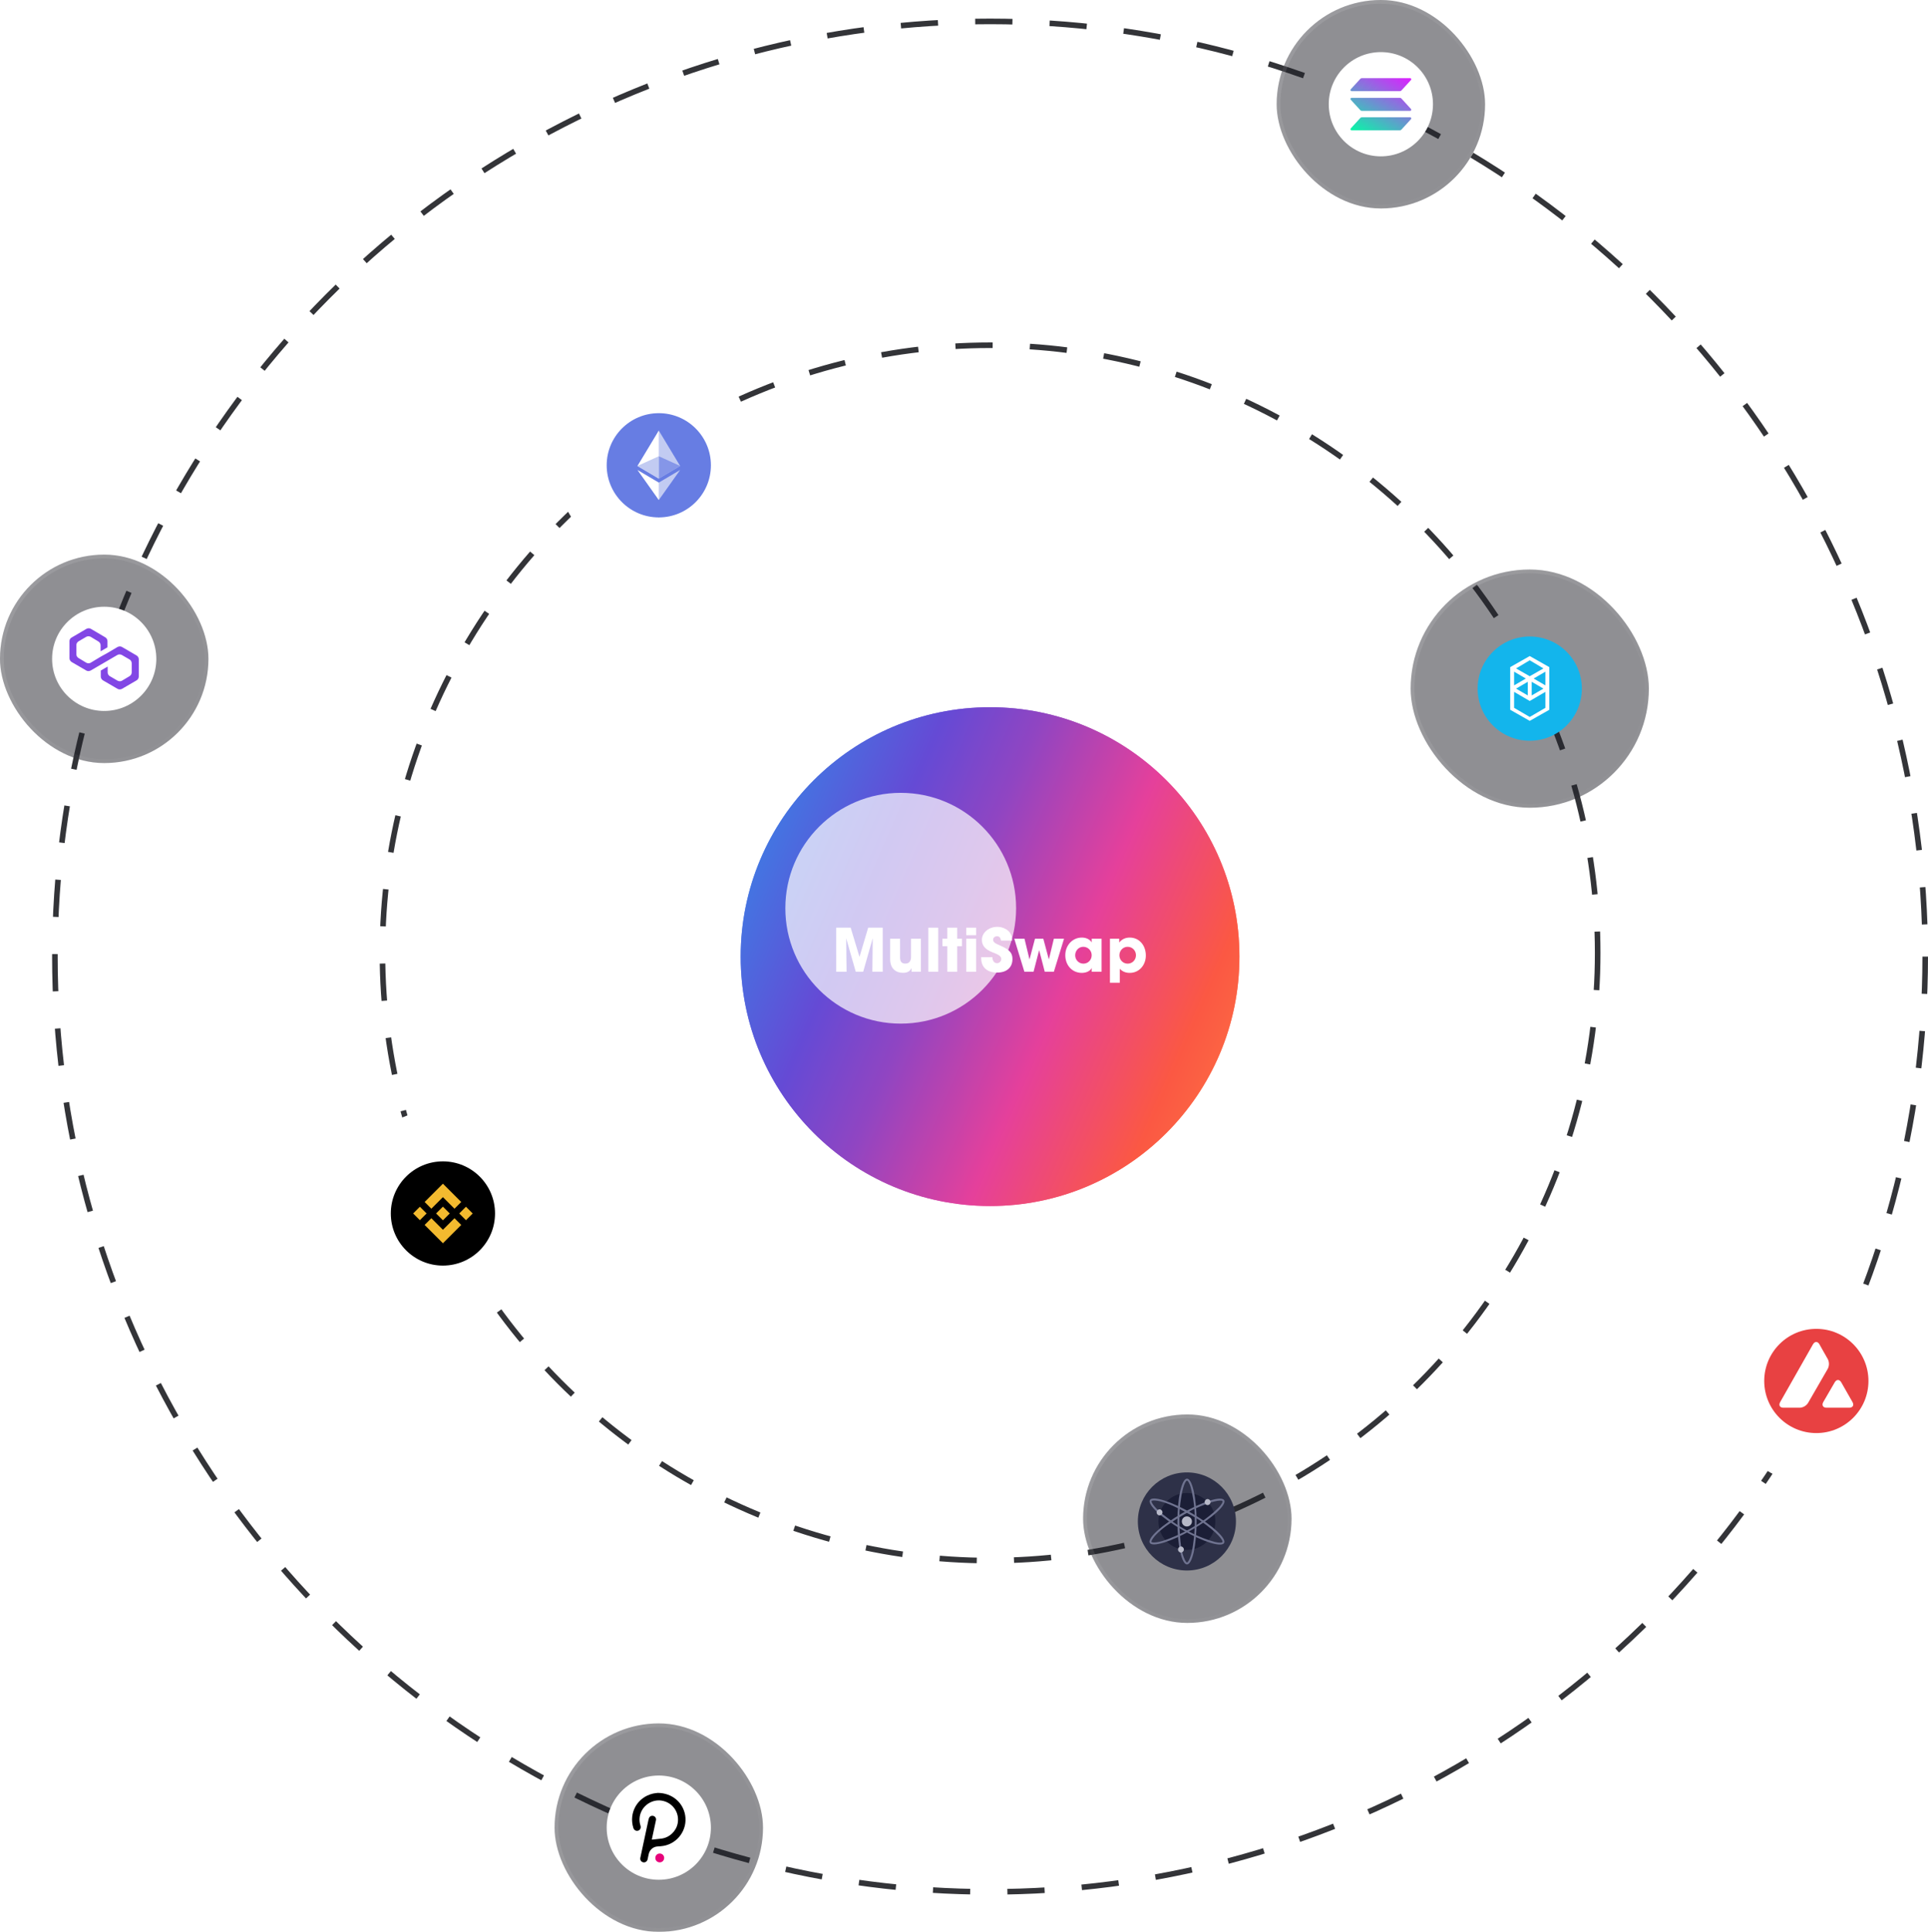 <svg width="518" height="519" viewBox="0 0 518 519" fill="none" xmlns="http://www.w3.org/2000/svg">
<circle cx="266" cy="256" r="163.25" stroke="#333438" stroke-width="1.5" stroke-linejoin="round" stroke-dasharray="10 10 10 10 10 10"/>
<circle cx="266" cy="257" r="251.25" stroke="#333438" stroke-width="1.5" stroke-linejoin="round" stroke-dasharray="10 10 10 10 10 10"/>
<rect x="460" y="343" width="56" height="56" rx="28" fill="white"/>
<g clip-path="url(#clip0_514_125)">
<path d="M488 385C495.732 385 502 378.732 502 371C502 363.268 495.732 357 488 357C480.268 357 474 363.268 474 371C474 378.732 480.268 385 488 385Z" fill="#E84142"/>
<path d="M492.938 371.364C493.423 370.526 494.206 370.526 494.691 371.364L497.712 376.666C498.197 377.504 497.8 378.188 496.83 378.188H490.745C489.786 378.188 489.389 377.504 489.863 376.666L492.938 371.364ZM487.096 361.156C487.581 360.318 488.353 360.318 488.838 361.156L489.51 362.369L491.098 365.158C491.483 365.951 491.483 366.888 491.098 367.682L485.773 376.909C485.288 377.658 484.483 378.132 483.59 378.188H479.17C478.2 378.188 477.803 377.515 478.288 376.666L487.096 361.156Z" fill="white"/>
</g>
<g filter="url(#filter0_b_514_125)">
<rect x="379" y="153" width="64" height="64" rx="32" fill="#212129" fill-opacity="0.5"/>
<rect x="379.5" y="153.5" width="63" height="63" rx="31.5" stroke="url(#paint0_linear_514_125)" stroke-opacity="0.4"/>
</g>
<g clip-path="url(#clip1_514_125)">
<path d="M411 199C418.732 199 425 192.732 425 185C425 177.268 418.732 171 411 171C403.268 171 397 177.268 397 185C397 192.732 403.268 199 411 199Z" fill="#13B5EC"/>
<path fill-rule="evenodd" clip-rule="evenodd" d="M412.05 182.288L415.2 180.45V184.125L412.05 182.288ZM415.2 190.163L411 192.613L406.8 190.163V185.875L411 188.325L415.2 185.875V190.163ZM406.8 180.45L409.95 182.288L406.8 184.125V180.45ZM411.525 183.163L414.675 185L411.525 186.838V183.163ZM410.475 186.838L407.325 185L410.475 183.163V186.838ZM414.675 179.575L411 181.675L407.325 179.575L411 177.388L414.675 179.575ZM405.75 179.225V190.688L411 193.663L416.25 190.688V179.225L411 176.25L405.75 179.225Z" fill="white"/>
</g>
<rect x="91" y="298" width="56" height="56" rx="28" fill="white"/>
<path d="M133 326.002C133 333.734 126.731 340.002 118.997 340.003C111.267 340.003 104.999 333.734 105 326.001C104.998 318.269 111.266 312 118.999 312C126.731 312 133 318.27 133 326.002V326.002Z" fill="black"/>
<g clip-path="url(#clip2_514_125)">
<path d="M115.893 324.723L119 321.616L122.109 324.725L123.917 322.917L119 318L114.085 322.915L115.893 324.723L115.893 324.723ZM111 326L112.808 324.192L114.616 326L112.808 327.808L111 326ZM115.893 327.277L119 330.384L122.109 327.275L123.918 329.082L123.917 329.083L119 334L114.085 329.085L114.082 329.082L115.893 327.277L115.893 327.277ZM123.384 326.001L125.192 324.193L127 326.001L125.192 327.809L123.384 326.001Z" fill="#F3BA2F"/>
<path d="M120.834 325.999H120.835L119.001 324.165L117.645 325.52L117.489 325.676L117.168 325.997L117.165 326L117.168 326.003L119.001 327.836L120.835 326.001L120.836 326L120.834 325.999" fill="#F3BA2F"/>
</g>
<g filter="url(#filter1_b_514_125)">
<rect x="343" y="6.10352e-05" width="56" height="56" rx="28" fill="#212129" fill-opacity="0.5"/>
<rect x="343.5" y="0.5" width="55" height="55" rx="27.5" stroke="url(#paint1_linear_514_125)" stroke-opacity="0.4"/>
</g>
<g clip-path="url(#clip3_514_125)">
<path d="M371.021 22.269V14.197L379.553 26.775L371.021 22.269ZM371.021 33.928V42L379.553 29.422L371.021 33.928ZM371.021 28.853V23.712L379.356 28.109L371.021 28.853Z" fill="#0C8312"/>
<path d="M371.021 32.616V28.853L379.356 28.109L371.021 32.616Z" fill="#034C03"/>
<path d="M371.022 22.269V14.197L362.513 26.775L371.022 22.269ZM371.022 33.928V42L362.513 29.422L371.022 33.928ZM371.022 28.853V23.712L362.71 28.109L371.022 28.853Z" fill="#3CB93C"/>
<path d="M371.021 32.616V28.853L362.709 28.109L371.021 32.616Z" fill="#166816"/>
</g>
<g clip-path="url(#clip4_514_125)">
<path d="M385 28.002C385 35.734 378.731 42.002 370.997 42.003C363.267 42.003 356.999 35.734 357 28.001C356.998 20.269 363.266 14 370.999 14C378.731 14 385 20.27 385 28.002V28.002Z" fill="white"/>
<g clip-path="url(#clip5_514_125)">
<path d="M376.514 24.314C376.415 24.422 376.28 24.485 376.136 24.485H363.101C362.863 24.485 362.743 24.171 362.912 23.986L365.487 21.17C365.585 21.062 365.721 21 365.865 21H378.9C379.138 21 379.257 21.314 379.089 21.498L376.514 24.314Z" fill="url(#paint2_linear_514_125)"/>
<path d="M376.514 34.829C376.411 34.937 376.276 35 376.136 35H363.101C362.863 35 362.743 34.686 362.912 34.502L365.487 31.685C365.585 31.578 365.721 31.515 365.865 31.515H378.9C379.138 31.515 379.257 31.829 379.089 32.013L376.514 34.829Z" fill="url(#paint3_linear_514_125)"/>
<path d="M365.487 29.606C365.585 29.714 365.721 29.777 365.865 29.777H378.9C379.138 29.777 379.257 29.462 379.089 29.278L376.514 26.462C376.415 26.354 376.28 26.291 376.136 26.291H363.101C362.863 26.291 362.743 26.606 362.912 26.79L365.487 29.606Z" fill="url(#paint4_linear_514_125)"/>
</g>
</g>
<g filter="url(#filter2_b_514_125)">
<rect x="291" y="380" width="56" height="56" rx="28" fill="#212129" fill-opacity="0.5"/>
<rect x="291.5" y="380.5" width="55" height="55" rx="27.5" stroke="url(#paint5_linear_514_125)" stroke-opacity="0.4"/>
</g>
<path d="M318.887 421.918C326.165 421.918 332.064 416.019 332.064 408.742C332.064 401.465 326.165 395.565 318.887 395.565C311.61 395.565 305.711 401.465 305.711 408.742C305.711 416.019 311.61 421.918 318.887 421.918Z" fill="#2E3148"/>
<path d="M318.889 416.387C323.111 416.387 326.534 412.964 326.534 408.741C326.534 404.519 323.111 401.095 318.889 401.095C314.666 401.095 311.243 404.519 311.243 408.741C311.243 412.964 314.666 416.387 318.889 416.387Z" fill="#1B1E36"/>
<path d="M318.914 397.247C317.491 397.247 316.338 402.406 316.338 408.769C316.338 415.133 317.491 420.292 318.914 420.292C320.336 420.292 321.489 415.133 321.489 408.769C321.489 402.406 320.336 397.247 318.914 397.247ZM319.091 419.642C318.929 419.859 318.766 419.696 318.766 419.696C318.111 418.937 317.784 417.527 317.784 417.527C316.638 413.84 316.911 405.923 316.911 405.923C317.449 399.638 318.428 398.153 318.762 397.824C318.796 397.79 318.841 397.77 318.888 397.766C318.936 397.762 318.984 397.775 319.023 397.803C319.506 398.145 319.912 399.579 319.912 399.579C321.11 404.025 321.001 408.2 321.001 408.2C321.11 411.833 320.401 415.9 320.401 415.9C319.856 418.991 319.091 419.642 319.091 419.642Z" fill="#6F7390"/>
<path d="M328.908 403.034C328.199 401.8 323.151 403.367 317.629 406.534C312.106 409.701 308.21 413.269 308.918 414.502C309.626 415.736 314.674 414.17 320.197 411.003C325.72 407.836 329.615 404.268 328.908 403.034V403.034ZM309.571 414.333C309.3 414.299 309.361 414.076 309.361 414.076C309.694 413.13 310.752 412.145 310.752 412.145C313.382 409.316 320.385 405.613 320.385 405.613C326.104 402.952 327.88 403.064 328.331 403.188C328.377 403.201 328.417 403.23 328.444 403.27C328.471 403.31 328.483 403.358 328.478 403.405C328.424 403.996 327.38 405.06 327.38 405.06C324.122 408.313 320.446 410.297 320.446 410.297C317.349 412.2 313.468 413.608 313.468 413.608C310.516 414.672 309.571 414.333 309.571 414.333H309.571Z" fill="#6F7390"/>
<path d="M328.884 414.543C329.597 413.312 325.712 409.728 320.208 406.538C314.705 403.347 309.658 401.761 308.945 402.994C308.232 404.227 312.117 407.809 317.623 410.999C323.13 414.19 328.171 415.776 328.884 414.543ZM309.418 403.469C309.312 403.219 309.535 403.159 309.535 403.159C310.52 402.973 311.904 403.397 311.904 403.397C315.668 404.254 322.382 408.46 322.382 408.46C327.55 412.076 328.343 413.669 328.462 414.122C328.474 414.168 328.469 414.217 328.448 414.26C328.428 414.304 328.392 414.338 328.349 414.358C327.81 414.605 326.366 414.237 326.366 414.237C321.917 413.044 318.359 410.858 318.359 410.858C315.162 409.134 312.001 406.481 312.001 406.481C309.599 404.458 309.418 403.472 309.418 403.472L309.418 403.469Z" fill="#6F7390"/>
<path d="M318.887 410.096C319.636 410.096 320.242 409.489 320.242 408.741C320.242 407.992 319.636 407.385 318.887 407.385C318.138 407.385 317.531 407.992 317.531 408.741C317.531 409.489 318.138 410.096 318.887 410.096Z" fill="#B7B9C8"/>
<path d="M324.445 404.35C324.88 404.35 325.232 403.985 325.232 403.536C325.232 403.087 324.88 402.723 324.445 402.723C324.011 402.723 323.659 403.087 323.659 403.536C323.659 403.985 324.011 404.35 324.445 404.35Z" fill="#B7B9C8"/>
<path d="M311.539 407.114C311.973 407.114 312.326 406.75 312.326 406.301C312.326 405.852 311.973 405.488 311.539 405.488C311.105 405.488 310.753 405.852 310.753 406.301C310.753 406.75 311.105 407.114 311.539 407.114Z" fill="#B7B9C8"/>
<path d="M317.287 417.092C317.722 417.092 318.074 416.727 318.074 416.278C318.074 415.829 317.722 415.465 317.287 415.465C316.853 415.465 316.501 415.829 316.501 416.278C316.501 416.727 316.853 417.092 317.287 417.092Z" fill="#B7B9C8"/>
<g filter="url(#filter3_b_514_125)">
<rect x="149" y="463" width="56" height="56" rx="28" fill="#212129" fill-opacity="0.5"/>
<rect x="149.5" y="463.5" width="55" height="55" rx="27.5" stroke="url(#paint6_linear_514_125)" stroke-opacity="0.4"/>
</g>
<g clip-path="url(#clip6_514_125)">
<path d="M177.021 485.269V477.197L185.553 489.775L177.021 485.269ZM177.021 496.928V505L185.553 492.422L177.021 496.928ZM177.021 491.853V486.712L185.356 491.109L177.021 491.853Z" fill="#0C8312"/>
<path d="M177.021 495.616V491.853L185.356 491.109L177.021 495.616Z" fill="#034C03"/>
<path d="M177.022 485.269V477.197L168.513 489.775L177.022 485.269ZM177.022 496.928V505L168.513 492.422L177.022 496.928ZM177.022 491.853V486.712L168.71 491.109L177.022 491.853Z" fill="#3CB93C"/>
<path d="M177.021 495.616V491.853L168.709 491.109L177.021 495.616Z" fill="#166816"/>
</g>
<g clip-path="url(#clip7_514_125)">
<path d="M191 491.002C191 498.734 184.731 505.002 176.997 505.003C169.267 505.003 162.999 498.734 163 491.001C162.998 483.269 169.266 477 176.999 477C184.731 477 191 483.27 191 491.002V491.002Z" fill="white"/>
<g clip-path="url(#clip8_514_125)">
<path fill-rule="evenodd" clip-rule="evenodd" d="M176.753 481.667C180.605 481.701 183.523 484.272 184.088 487.689C184.727 491.553 182.105 495.236 178.246 495.901C177.725 495.991 177.192 496.026 176.664 496.057C175.592 496.118 174.508 496.843 174.256 498.267C174.184 498.675 174.087 499.079 174 499.485C173.874 500.074 173.374 500.424 172.822 500.313C172.251 500.197 171.92 499.686 172.044 499.086C172.202 498.319 172.371 497.554 172.535 496.788C173.11 494.111 173.685 491.435 174.257 488.758C174.389 488.141 174.752 487.805 175.299 487.815C175.905 487.827 176.37 488.386 176.245 488.979C175.946 490.401 175.634 491.819 175.327 493.239C175.268 493.514 175.213 493.79 175.153 494.064C175.129 494.175 175.148 494.23 175.28 494.215C176.093 494.124 176.908 494.048 177.719 493.945C179.88 493.67 181.689 491.951 182.08 489.815C182.601 486.962 180.759 484.293 177.903 483.764C175.053 483.237 172.249 485.277 171.867 488.15C171.762 488.941 171.833 489.713 172.083 490.469C172.276 491.055 172.01 491.635 171.469 491.807C170.904 491.987 170.357 491.683 170.168 491.085C168.876 487 171.257 482.82 175.44 481.852C175.947 481.735 176.474 481.705 176.753 481.667Z" fill="black"/>
<path fill-rule="evenodd" clip-rule="evenodd" d="M176.067 499.131C176.07 498.461 176.581 497.951 177.252 497.951C177.93 497.95 178.455 498.477 178.446 499.147C178.437 499.815 177.919 500.329 177.254 500.329C176.575 500.33 176.065 499.815 176.067 499.131Z" fill="#E6027A"/>
</g>
</g>
<rect x="149" y="97" width="56" height="56" rx="28" fill="white"/>
<g clip-path="url(#clip9_514_125)">
<path d="M177.021 119.269V111.197L185.553 123.775L177.021 119.269ZM177.021 130.928V139L185.553 126.422L177.021 130.928ZM177.021 125.853V120.712L185.356 125.109L177.021 125.853Z" fill="#0C8312"/>
<path d="M177.021 129.616V125.853L185.356 125.109L177.021 129.616Z" fill="#034C03"/>
<path d="M177.022 119.269V111.197L168.513 123.775L177.022 119.269ZM177.022 130.928V139L168.513 126.422L177.022 130.928ZM177.022 125.853V120.712L168.71 125.109L177.022 125.853Z" fill="#3CB93C"/>
<path d="M177.021 129.616V125.853L168.709 125.109L177.021 129.616Z" fill="#166816"/>
</g>
<g clip-path="url(#clip10_514_125)">
<path d="M191 125.002C191 132.734 184.731 139.002 176.997 139.003C169.267 139.003 162.999 132.734 163 125.001C162.998 117.269 169.266 111 176.999 111C184.731 111 191 117.27 191 125.002V125.002Z" fill="#677DE3"/>
<path d="M176.999 115.668L176.874 116.094V128.436L176.999 128.561L182.728 125.175L176.999 115.668Z" fill="#C2CBF2"/>
<path d="M176.998 115.668L171.269 125.175L176.998 128.561V122.571V115.668Z" fill="white"/>
<path d="M176.999 129.647L176.929 129.733V134.129L176.999 134.335L182.732 126.262L176.999 129.647Z" fill="#C2CBF2"/>
<path d="M176.998 134.335V129.647L171.269 126.262L176.998 134.335Z" fill="white"/>
<path d="M177.001 128.561L182.73 125.175L177.001 122.57V128.561Z" fill="#8596E8"/>
<path d="M171.269 125.175L176.998 128.561V122.57L171.269 125.175Z" fill="#C2CBF2"/>
</g>
<g filter="url(#filter4_b_514_125)">
<rect y="149" width="56" height="56" rx="28" fill="#212129" fill-opacity="0.5"/>
<rect x="0.5" y="149.5" width="55" height="55" rx="27.5" stroke="url(#paint7_linear_514_125)" stroke-opacity="0.4"/>
</g>
<g clip-path="url(#clip11_514_125)">
<path d="M28.021 171.269V163.197L36.553 175.775L28.021 171.269ZM28.021 182.928V191L36.553 178.422L28.021 182.928ZM28.021 177.853V172.712L36.356 177.109L28.021 177.853Z" fill="#0C8312"/>
<path d="M28.021 181.616V177.853L36.356 177.109L28.021 181.616Z" fill="#034C03"/>
<path d="M28.022 171.269V163.197L19.513 175.775L28.022 171.269ZM28.022 182.928V191L19.513 178.422L28.022 182.928ZM28.022 177.853V172.712L19.71 177.109L28.022 177.853Z" fill="#3CB93C"/>
<path d="M28.021 181.616V177.853L19.709 177.109L28.021 181.616Z" fill="#166816"/>
</g>
<g clip-path="url(#clip12_514_125)">
<path d="M42 177.002C42 184.734 35.731 191.002 27.997 191.003C20.267 191.003 13.999 184.734 14 177.001C13.998 169.269 20.266 163 27.999 163C35.731 163 42 169.27 42 177.002V177.002Z" fill="white"/>
<g clip-path="url(#clip13_514_125)">
<path d="M32.764 173.806C32.424 173.611 31.986 173.611 31.598 173.806L28.875 175.415L27.028 176.439L24.355 178.048C24.014 178.243 23.577 178.243 23.188 178.048L21.098 176.78C20.757 176.585 20.514 176.195 20.514 175.757V173.319C20.514 172.929 20.709 172.539 21.098 172.295L23.188 171.076C23.528 170.881 23.966 170.881 24.355 171.076L26.445 172.344C26.785 172.539 27.028 172.929 27.028 173.367V174.976L28.875 173.904V172.246C28.875 171.856 28.681 171.466 28.292 171.222L24.403 168.931C24.063 168.736 23.625 168.736 23.236 168.931L19.25 171.271C18.861 171.466 18.667 171.856 18.667 172.246V176.829C18.667 177.219 18.861 177.609 19.25 177.853L23.188 180.145C23.528 180.34 23.966 180.34 24.355 180.145L27.028 178.584L28.875 177.512L31.549 175.952C31.889 175.757 32.327 175.757 32.716 175.952L34.806 177.17C35.146 177.365 35.389 177.756 35.389 178.194V180.632C35.389 181.022 35.195 181.412 34.806 181.656L32.764 182.875C32.424 183.07 31.986 183.07 31.598 182.875L29.507 181.656C29.167 181.461 28.924 181.071 28.924 180.632V179.072L27.077 180.145V181.754C27.077 182.144 27.271 182.534 27.66 182.777L31.598 185.069C31.938 185.264 32.375 185.264 32.764 185.069L36.702 182.777C37.042 182.582 37.285 182.192 37.285 181.754V177.122C37.285 176.732 37.091 176.342 36.702 176.098L32.764 173.806Z" fill="#8247E5"/>
</g>
</g>
<g opacity="0.85" filter="url(#filter5_f_514_125)">
<circle cx="266" cy="257" r="67" fill="url(#paint8_linear_514_125)"/>
</g>
<circle cx="266" cy="257" r="67" fill="url(#paint9_linear_514_125)"/>
<mask id="mask0_514_125" style="mask-type:alpha" maskUnits="userSpaceOnUse" x="199" y="190" width="134" height="134">
<circle cx="266" cy="257" r="67" fill="url(#paint10_linear_514_125)"/>
</mask>
<g mask="url(#mask0_514_125)">
<g opacity="0.7" filter="url(#filter6_f_514_125)">
<circle cx="242" cy="244" r="31" fill="white"/>
</g>
</g>
<path d="M237.162 261.064V249.224H233.258L230.938 257.016H230.906L228.554 249.224H224.666V261.064H227.45L227.354 252.088L229.914 261.064H231.914L234.442 252.168L234.474 252.2L234.378 261.064H237.162Z" fill="white"/>
<path d="M247.419 261.064V252.184H244.763V257.112C244.763 258.2 244.251 258.872 243.243 258.872C242.235 258.872 241.819 258.328 241.819 257.16V252.184H239.163V257.704C239.163 260.232 240.715 261.352 242.587 261.352C243.787 261.352 244.491 260.936 244.875 260.12H244.907V261.064H247.419Z" fill="white"/>
<path d="M252.069 261.064V249.224H249.413V261.064H252.069Z" fill="white"/>
<path d="M257.176 261.064V254.2H258.456V252.184H257.176V249.224H254.52V252.184H253.208V254.2H254.52V261.064H257.176Z" fill="white"/>
<path d="M262.257 251.24V249.224H259.601V251.24H262.257ZM262.257 261.064V252.184H259.601V261.064H262.257Z" fill="white"/>
<path d="M271.923 252.68C271.907 251.096 271.299 250.152 270.035 249.496C269.411 249.176 268.723 249 267.939 249C265.763 249 263.811 250.472 263.811 252.488C263.811 254.024 264.691 255.048 266.627 255.832C267.699 256.264 269.011 256.68 269.011 257.624C269.011 258.264 268.499 258.76 267.875 258.76C267.123 258.76 266.643 258.12 266.627 257.144H263.619V257.4C263.619 259.944 265.315 261.288 267.891 261.288C270.451 261.288 272.019 259.944 272.019 257.656C272.019 256.104 271.363 255.16 268.755 254.04C267.459 253.48 266.819 253.16 266.819 252.456C266.819 251.928 267.299 251.528 267.859 251.528C268.451 251.528 268.803 251.832 268.931 252.68H271.923Z" fill="white"/>
<path d="M283.143 261.064L285.879 252.184H283.143L281.815 257.704H281.783L280.311 252.184H278.071L276.615 257.704H276.583L275.255 252.184H272.503L275.223 261.064H277.687L279.175 255.32H279.207L280.695 261.064H283.143Z" fill="white"/>
<path d="M295.96 261.064V252.184H293.304V253.128H293.272C292.76 252.312 291.752 251.88 290.664 251.88C288.12 251.88 286.216 253.992 286.216 256.616C286.216 259.304 288.04 261.368 290.664 261.368C291.832 261.368 292.888 260.888 293.272 260.104H293.304V261.064H295.96ZM291.08 258.888C289.848 258.888 288.872 257.88 288.872 256.648C288.872 255.368 289.832 254.36 291.048 254.36C292.296 254.36 293.304 255.368 293.304 256.616C293.304 257.896 292.328 258.888 291.08 258.888Z" fill="white"/>
<path d="M300.866 264.024V260.264C301.586 261.048 302.498 261.368 303.538 261.368C306.082 261.368 307.858 259.24 307.858 256.712C307.858 253.944 306.066 251.88 303.538 251.88C302.434 251.88 301.458 252.28 300.754 253.16H300.706V252.184H298.21V264.024H300.866ZM302.978 258.888C301.714 258.888 300.754 257.88 300.754 256.632C300.754 255.352 301.746 254.36 302.962 254.36C304.242 254.36 305.202 255.384 305.202 256.632C305.202 257.864 304.242 258.888 302.978 258.888Z" fill="white"/>
<defs>
<filter id="filter0_b_514_125" x="329" y="103" width="164" height="164" filterUnits="userSpaceOnUse" color-interpolation-filters="sRGB">
<feFlood flood-opacity="0" result="BackgroundImageFix"/>
<feGaussianBlur in="BackgroundImage" stdDeviation="25"/>
<feComposite in2="SourceAlpha" operator="in" result="effect1_backgroundBlur_514_125"/>
<feBlend mode="normal" in="SourceGraphic" in2="effect1_backgroundBlur_514_125" result="shape"/>
</filter>
<filter id="filter1_b_514_125" x="293" y="-50" width="156" height="156" filterUnits="userSpaceOnUse" color-interpolation-filters="sRGB">
<feFlood flood-opacity="0" result="BackgroundImageFix"/>
<feGaussianBlur in="BackgroundImage" stdDeviation="25"/>
<feComposite in2="SourceAlpha" operator="in" result="effect1_backgroundBlur_514_125"/>
<feBlend mode="normal" in="SourceGraphic" in2="effect1_backgroundBlur_514_125" result="shape"/>
</filter>
<filter id="filter2_b_514_125" x="241" y="330" width="156" height="156" filterUnits="userSpaceOnUse" color-interpolation-filters="sRGB">
<feFlood flood-opacity="0" result="BackgroundImageFix"/>
<feGaussianBlur in="BackgroundImage" stdDeviation="25"/>
<feComposite in2="SourceAlpha" operator="in" result="effect1_backgroundBlur_514_125"/>
<feBlend mode="normal" in="SourceGraphic" in2="effect1_backgroundBlur_514_125" result="shape"/>
</filter>
<filter id="filter3_b_514_125" x="99" y="413" width="156" height="156" filterUnits="userSpaceOnUse" color-interpolation-filters="sRGB">
<feFlood flood-opacity="0" result="BackgroundImageFix"/>
<feGaussianBlur in="BackgroundImage" stdDeviation="25"/>
<feComposite in2="SourceAlpha" operator="in" result="effect1_backgroundBlur_514_125"/>
<feBlend mode="normal" in="SourceGraphic" in2="effect1_backgroundBlur_514_125" result="shape"/>
</filter>
<filter id="filter4_b_514_125" x="-50" y="99" width="156" height="156" filterUnits="userSpaceOnUse" color-interpolation-filters="sRGB">
<feFlood flood-opacity="0" result="BackgroundImageFix"/>
<feGaussianBlur in="BackgroundImage" stdDeviation="25"/>
<feComposite in2="SourceAlpha" operator="in" result="effect1_backgroundBlur_514_125"/>
<feBlend mode="normal" in="SourceGraphic" in2="effect1_backgroundBlur_514_125" result="shape"/>
</filter>
<filter id="filter5_f_514_125" x="99" y="90" width="334" height="334" filterUnits="userSpaceOnUse" color-interpolation-filters="sRGB">
<feFlood flood-opacity="0" result="BackgroundImageFix"/>
<feBlend mode="normal" in="SourceGraphic" in2="BackgroundImageFix" result="shape"/>
<feGaussianBlur stdDeviation="50" result="effect1_foregroundBlur_514_125"/>
</filter>
<filter id="filter6_f_514_125" x="161" y="163" width="162" height="162" filterUnits="userSpaceOnUse" color-interpolation-filters="sRGB">
<feFlood flood-opacity="0" result="BackgroundImageFix"/>
<feBlend mode="normal" in="SourceGraphic" in2="BackgroundImageFix" result="shape"/>
<feGaussianBlur stdDeviation="25" result="effect1_foregroundBlur_514_125"/>
</filter>
<linearGradient id="paint0_linear_514_125" x1="382.733" y1="153" x2="444.652" y2="204.587" gradientUnits="userSpaceOnUse">
<stop stop-color="white" stop-opacity="0.3"/>
<stop offset="1" stop-color="white" stop-opacity="0"/>
</linearGradient>
<linearGradient id="paint1_linear_514_125" x1="346.267" y1="6.18397e-05" x2="400.445" y2="45.139" gradientUnits="userSpaceOnUse">
<stop stop-color="white" stop-opacity="0.3"/>
<stop offset="1" stop-color="white" stop-opacity="0"/>
</linearGradient>
<linearGradient id="paint2_linear_514_125" x1="364.346" y1="36.682" x2="374.701" y2="18.546" gradientUnits="userSpaceOnUse">
<stop stop-color="#00FFA3"/>
<stop offset="1" stop-color="#DC1FFF"/>
</linearGradient>
<linearGradient id="paint3_linear_514_125" x1="368.291" y1="38.935" x2="378.646" y2="20.798" gradientUnits="userSpaceOnUse">
<stop stop-color="#00FFA3"/>
<stop offset="1" stop-color="#DC1FFF"/>
</linearGradient>
<linearGradient id="paint4_linear_514_125" x1="366.331" y1="37.816" x2="376.686" y2="19.68" gradientUnits="userSpaceOnUse">
<stop stop-color="#00FFA3"/>
<stop offset="1" stop-color="#DC1FFF"/>
</linearGradient>
<linearGradient id="paint5_linear_514_125" x1="294.267" y1="380" x2="348.445" y2="425.139" gradientUnits="userSpaceOnUse">
<stop stop-color="white" stop-opacity="0.3"/>
<stop offset="1" stop-color="white" stop-opacity="0"/>
</linearGradient>
<linearGradient id="paint6_linear_514_125" x1="152.267" y1="463" x2="206.445" y2="508.139" gradientUnits="userSpaceOnUse">
<stop stop-color="white" stop-opacity="0.3"/>
<stop offset="1" stop-color="white" stop-opacity="0"/>
</linearGradient>
<linearGradient id="paint7_linear_514_125" x1="3.267" y1="149" x2="57.445" y2="194.139" gradientUnits="userSpaceOnUse">
<stop stop-color="white" stop-opacity="0.3"/>
<stop offset="1" stop-color="white" stop-opacity="0"/>
</linearGradient>
<linearGradient id="paint8_linear_514_125" x1="157.5" y1="207" x2="346.5" y2="289.5" gradientUnits="userSpaceOnUse">
<stop stop-color="#15B0F3"/>
<stop offset="0.122" stop-color="#318DE9"/>
<stop offset="0.238" stop-color="#4079E3"/>
<stop offset="0.399" stop-color="#654AD5"/>
<stop offset="0.516" stop-color="#9045C2"/>
<stop offset="0.683" stop-color="#E5409B"/>
<stop offset="0.857" stop-color="#FB5843"/>
<stop offset="1" stop-color="#FD7942"/>
</linearGradient>
<linearGradient id="paint9_linear_514_125" x1="157.5" y1="207" x2="346.5" y2="289.5" gradientUnits="userSpaceOnUse">
<stop stop-color="#15B0F3"/>
<stop offset="0.122" stop-color="#318DE9"/>
<stop offset="0.238" stop-color="#4079E3"/>
<stop offset="0.399" stop-color="#654AD5"/>
<stop offset="0.516" stop-color="#9045C2"/>
<stop offset="0.683" stop-color="#E5409B"/>
<stop offset="0.857" stop-color="#FB5843"/>
<stop offset="1" stop-color="#FD7942"/>
</linearGradient>
<linearGradient id="paint10_linear_514_125" x1="157.5" y1="207" x2="346.5" y2="289.5" gradientUnits="userSpaceOnUse">
<stop stop-color="#15B0F3"/>
<stop offset="0.122" stop-color="#318DE9"/>
<stop offset="0.238" stop-color="#4079E3"/>
<stop offset="0.399" stop-color="#654AD5"/>
<stop offset="0.516" stop-color="#9045C2"/>
<stop offset="0.683" stop-color="#E5409B"/>
<stop offset="0.857" stop-color="#FB5843"/>
<stop offset="1" stop-color="#FD7942"/>
</linearGradient>
<clipPath id="clip0_514_125">
<rect width="28" height="28" fill="white" transform="translate(474 357)"/>
</clipPath>
<clipPath id="clip1_514_125">
<rect width="28" height="28" fill="white" transform="translate(397 171)"/>
</clipPath>
<clipPath id="clip2_514_125">
<rect width="16" height="16" fill="white" transform="translate(111 318)"/>
</clipPath>
<clipPath id="clip3_514_125">
<rect width="28" height="28" fill="white" transform="translate(357 14)"/>
</clipPath>
<clipPath id="clip4_514_125">
<rect width="28" height="28.005" fill="white" transform="translate(357 14)"/>
</clipPath>
<clipPath id="clip5_514_125">
<rect width="16.333" height="14" fill="white" transform="translate(379.167 35) rotate(-180)"/>
</clipPath>
<clipPath id="clip6_514_125">
<rect width="28" height="28" fill="white" transform="translate(163 477)"/>
</clipPath>
<clipPath id="clip7_514_125">
<rect width="28" height="28.005" fill="white" transform="translate(163 477)"/>
</clipPath>
<clipPath id="clip8_514_125">
<rect width="18.667" height="18.667" fill="white" transform="translate(167.667 481.667)"/>
</clipPath>
<clipPath id="clip9_514_125">
<rect width="28" height="28" fill="white" transform="translate(163 111)"/>
</clipPath>
<clipPath id="clip10_514_125">
<rect width="28" height="28.005" fill="white" transform="translate(163 111)"/>
</clipPath>
<clipPath id="clip11_514_125">
<rect width="28" height="28" fill="white" transform="translate(14 163)"/>
</clipPath>
<clipPath id="clip12_514_125">
<rect width="28" height="28.005" fill="white" transform="translate(14 163)"/>
</clipPath>
<clipPath id="clip13_514_125">
<rect width="18.667" height="16.333" fill="white" transform="translate(18.667 168.833)"/>
</clipPath>
</defs>
</svg>
